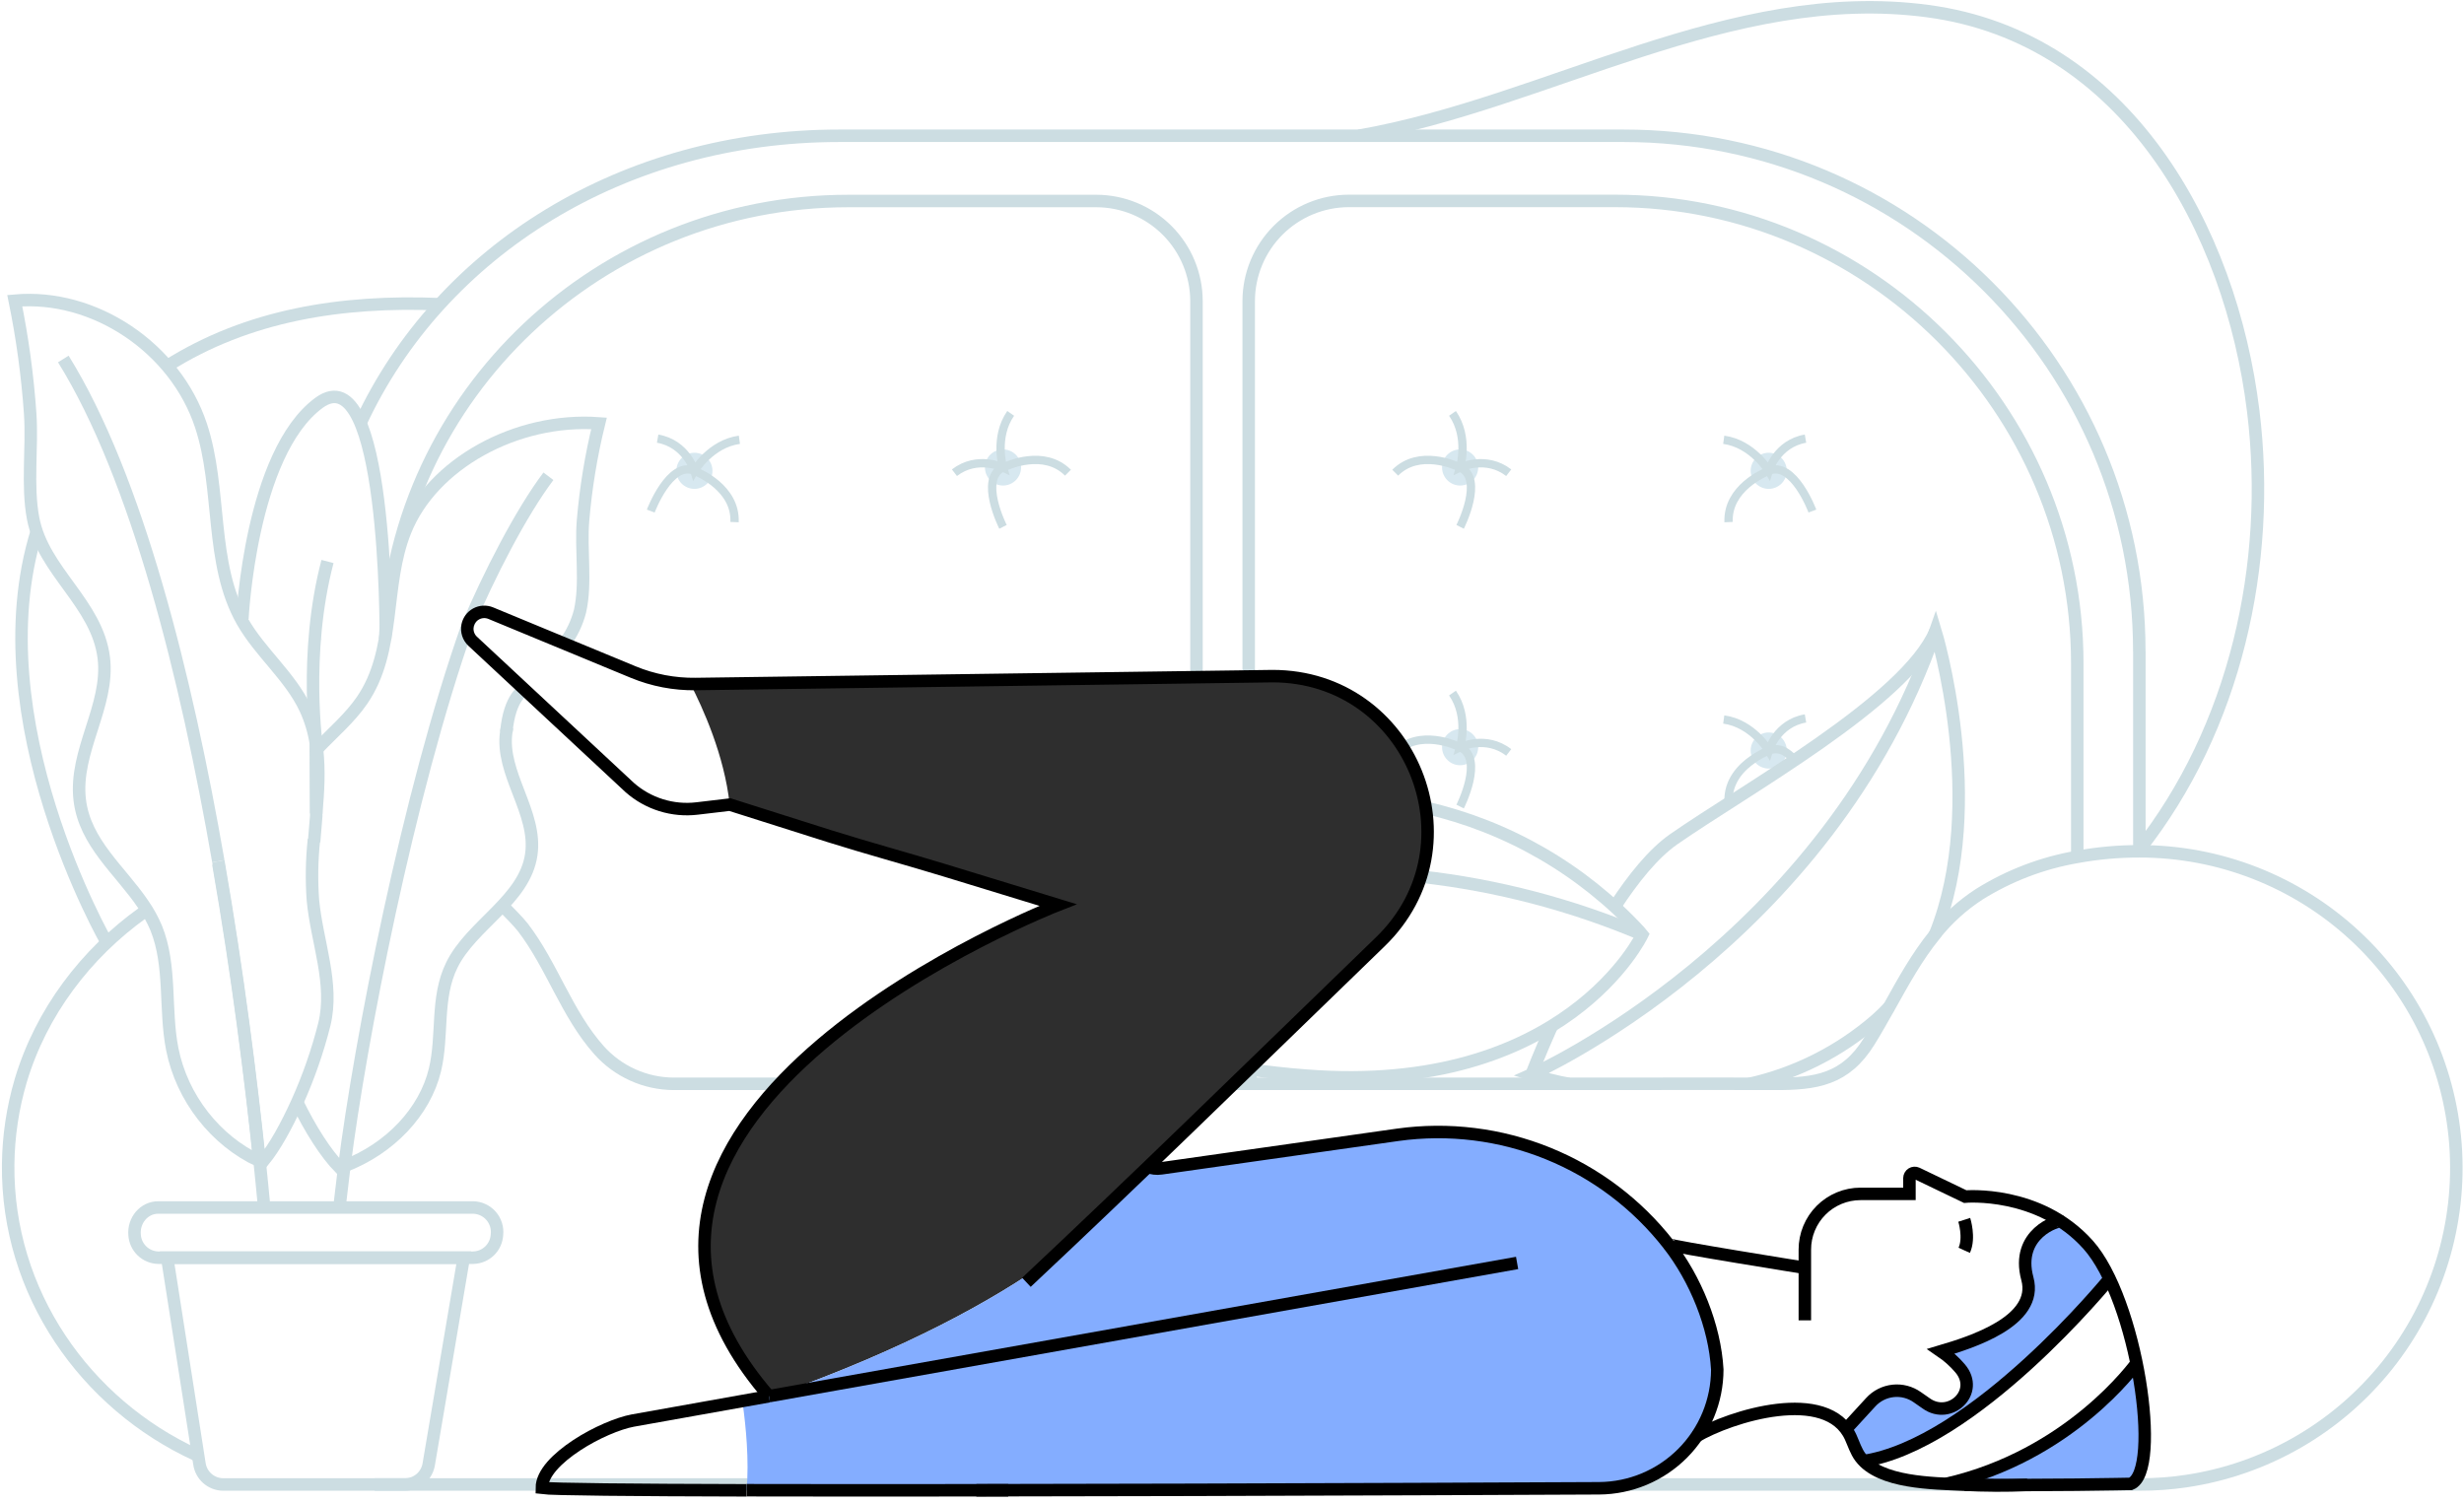 <svg width="300" height="183" viewBox="0 0 300 183" fill="none" xmlns="http://www.w3.org/2000/svg">
<g clip-path="url(#clip0_4974_271710)">
<path d="M63.818 84.006C63.818 84.006 62.047 84.758 61.649 89.116" stroke="#CCDDE2" stroke-width="1.52" stroke-miterlimit="10"/>
<path d="M177.775 93.172C178.989 93.172 179.974 92.188 179.974 90.974C179.974 89.759 178.989 88.775 177.775 88.775C176.561 88.775 175.576 89.759 175.576 90.974C175.576 92.188 176.561 93.172 177.775 93.172Z" fill="#D7E8F0"/>
<path d="M176.845 84.384C178.875 87.302 177.775 90.974 177.775 90.974C177.775 90.974 180.901 89.457 183.692 91.613" stroke="#CCDDE2" stroke-width="1.013" stroke-miterlimit="10"/>
<path d="M177.775 98.205C177.775 98.205 180.755 92.331 177.775 90.973C177.225 90.722 172.788 88.695 169.871 91.612" stroke="#CCDDE2" stroke-width="1.013" stroke-miterlimit="10"/>
<path d="M215.348 93.579C216.562 93.579 217.547 92.594 217.547 91.38C217.547 90.166 216.562 89.181 215.348 89.181C214.134 89.181 213.149 90.166 213.149 91.38C213.149 92.594 214.134 93.579 215.348 93.579Z" fill="#D7E8F0"/>
<path d="M209.871 87.603C213.391 88.08 215.348 91.391 215.348 91.391C215.348 91.391 216.341 88.063 219.825 87.474" stroke="#CCDDE2" stroke-width="1.013" stroke-miterlimit="10"/>
<path d="M210.457 97.626C210.358 95.1 212.01 93.414 213.438 92.441C214.036 92.02 214.679 91.667 215.355 91.388C215.709 91.24 216.095 91.187 216.476 91.234C216.856 91.282 217.217 91.428 217.524 91.659C217.894 91.91 218.229 92.211 218.517 92.553" stroke="#CCDDE2" stroke-width="1.013" stroke-miterlimit="10"/>
<path d="M152.431 131.98C152.164 130.981 152.031 129.951 152.033 128.917V36.636C152.043 33.41 153.328 30.32 155.609 28.039C157.89 25.758 160.98 24.473 164.205 24.463H196.623C227.59 24.463 252.914 49.801 252.914 80.755V104.338" stroke="#CCDDE2" stroke-width="1.52" stroke-miterlimit="10"/>
<path d="M177.775 59.116C178.989 59.116 179.974 58.131 179.974 56.917C179.974 55.703 178.989 54.718 177.775 54.718C176.561 54.718 175.576 55.703 175.576 56.917C175.576 58.131 176.561 59.116 177.775 59.116Z" fill="#D7E8F0"/>
<path d="M176.845 50.331C178.875 53.248 177.775 56.92 177.775 56.92C177.775 56.92 180.901 55.404 183.692 57.556" stroke="#CCDDE2" stroke-width="1.013" stroke-miterlimit="10"/>
<path d="M177.775 64.149C177.775 64.149 180.755 58.275 177.775 56.917C177.225 56.666 172.788 54.639 169.871 57.553" stroke="#CCDDE2" stroke-width="1.013" stroke-miterlimit="10"/>
<path d="M215.348 59.523C216.562 59.523 217.547 58.539 217.547 57.324C217.547 56.11 216.562 55.126 215.348 55.126C214.134 55.126 213.149 56.11 213.149 57.324C213.149 58.539 214.134 59.523 215.348 59.523Z" fill="#D7E8F0"/>
<path d="M209.871 53.546C213.391 54.029 215.348 57.324 215.348 57.324C215.348 57.324 216.341 54.013 219.825 53.407" stroke="#CCDDE2" stroke-width="1.013" stroke-miterlimit="10"/>
<path d="M220.665 62.225C220.665 62.225 218.364 56.056 215.348 57.325C214.791 57.56 210.291 59.45 210.46 63.57" stroke="#CCDDE2" stroke-width="1.013" stroke-miterlimit="10"/>
<path d="M122.12 93.172C123.334 93.172 124.318 92.188 124.318 90.974C124.318 89.759 123.334 88.775 122.12 88.775C120.905 88.775 119.921 89.759 119.921 90.974C119.921 92.188 120.905 93.172 122.12 93.172Z" fill="#D7E8F0"/>
<path d="M123.053 84.383C121.023 87.3 122.119 90.973 122.119 90.973C122.119 90.973 118.993 89.456 116.205 91.612" stroke="#CCDDE2" stroke-width="1.013" stroke-miterlimit="10"/>
<path d="M122.119 98.205C122.119 98.205 119.139 92.331 122.119 90.973C122.672 90.722 127.109 88.695 130.027 91.612" stroke="#CCDDE2" stroke-width="1.013" stroke-miterlimit="10"/>
<path d="M46.891 77.785C48.199 47.964 73.133 24.474 103.269 24.474H133.504C136.729 24.483 139.819 25.769 142.1 28.049C144.381 30.33 145.666 33.421 145.676 36.646V128.917C145.679 129.951 145.545 130.981 145.279 131.98" stroke="#CCDDE2" stroke-width="1.52" stroke-miterlimit="10"/>
<path d="M122.12 59.116C123.334 59.116 124.318 58.131 124.318 56.917C124.318 55.703 123.334 54.718 122.12 54.718C120.905 54.718 119.921 55.703 119.921 56.917C119.921 58.131 120.905 59.116 122.12 59.116Z" fill="#D7E8F0"/>
<path d="M123.053 50.331C121.023 53.248 122.119 56.92 122.119 56.92C122.119 56.92 118.993 55.404 116.205 57.556" stroke="#CCDDE2" stroke-width="1.013" stroke-miterlimit="10"/>
<path d="M122.119 64.149C122.119 64.149 119.139 58.275 122.119 56.917C122.672 56.666 127.109 54.639 130.027 57.553" stroke="#CCDDE2" stroke-width="1.013" stroke-miterlimit="10"/>
<path d="M84.546 59.523C85.761 59.523 86.745 58.539 86.745 57.324C86.745 56.11 85.761 55.126 84.546 55.126C83.332 55.126 82.348 56.11 82.348 57.324C82.348 58.539 83.332 59.523 84.546 59.523Z" fill="#D7E8F0"/>
<path d="M90.023 53.546C86.507 54.029 84.547 57.324 84.547 57.324C84.547 57.324 83.553 54.013 80.07 53.407" stroke="#CCDDE2" stroke-width="1.013" stroke-miterlimit="10"/>
<path d="M79.232 62.225C79.232 62.225 81.55 56.056 84.546 57.325C85.106 57.56 89.603 59.45 89.434 63.57" stroke="#CCDDE2" stroke-width="1.013" stroke-miterlimit="10"/>
<path d="M173.58 98.344C183.583 100.628 192.662 105.882 199.626 113.417C199.739 113.54 199.858 113.662 199.957 113.791C199.957 113.791 190.646 133.42 159 130.963C156.503 130.771 154.182 130.506 152.02 130.195" stroke="#CCDDE2" stroke-width="1.52" stroke-miterlimit="10"/>
<path d="M199.97 113.8C191.365 110.156 182.277 107.775 172.99 106.731" stroke="#CCDDE2" stroke-width="1.52" stroke-miterlimit="10"/>
<path d="M123.798 115.385L123.828 115.355" stroke="#CCDDE2" stroke-width="1.52" stroke-miterlimit="10"/>
<path d="M36.183 134.199C37.765 137.467 39.693 140.49 41.375 142.192C41.561 142.131 41.745 142.061 41.924 141.98C47.491 139.851 51.732 135.358 52.957 130.265C53.974 126.037 53.05 121.49 55.007 117.514C57.391 112.626 63.891 109.583 64.683 104.057C65.434 98.914 60.901 94.176 61.64 89.116C61.673 88.944 61.732 88.586 61.732 88.586" stroke="#CCDDE2" stroke-width="1.52" stroke-miterlimit="10"/>
<path d="M38.597 91.215C40.451 89.255 42.603 87.441 44.093 85.255C48.262 79.159 46.66 71.348 49.338 64.672C52.593 56.5 62.858 50.808 72.931 51.55C71.972 55.441 71.321 59.401 70.984 63.394C70.689 66.977 71.398 70.964 70.617 74.421C70.25 75.843 69.61 77.18 68.732 78.358" stroke="#CCDDE2" stroke-width="1.52" stroke-miterlimit="10"/>
<path d="M41.325 147.02C41.497 145.51 41.699 143.825 41.924 141.99C43.838 126.907 49.669 96.689 56.927 76.182" stroke="#CCDDE2" stroke-width="1.52" stroke-miterlimit="10"/>
<path d="M66.772 57.987C63.461 62.377 59.487 70.096 56.928 76.199" stroke="#CCDDE2" stroke-width="1.52" stroke-miterlimit="10"/>
<path d="M56.464 153.125L52.209 178.235C52.109 178.922 51.768 179.552 51.247 180.012C50.726 180.471 50.059 180.731 49.364 180.745H27.129C26.428 180.73 25.755 180.465 25.232 179.998C24.709 179.53 24.371 178.891 24.278 178.195L20.355 153.125H56.464Z" stroke="#CCDDE2" stroke-width="1.52" stroke-miterlimit="10"/>
<path d="M60.507 150.331C60.468 151.074 60.15 151.776 59.616 152.295C59.083 152.814 58.373 153.113 57.629 153.132H19.262C18.525 153.114 17.821 152.821 17.29 152.311C16.758 151.8 16.436 151.109 16.387 150.374C16.225 148.576 17.55 147.02 19.262 147.02H57.616C58.029 147.029 58.436 147.125 58.81 147.301C59.184 147.476 59.518 147.727 59.79 148.039C60.062 148.35 60.266 148.715 60.389 149.11C60.513 149.504 60.553 149.92 60.507 150.331Z" stroke="#CCDDE2" stroke-width="1.52" stroke-miterlimit="10"/>
<path d="M38.504 99.039C38.504 96.767 38.484 93.582 38.464 90.257L38.523 90.622C38.523 90.721 38.543 90.804 38.557 90.873C38.57 90.943 38.586 91.098 38.596 91.204C38.891 93.744 38.742 96.383 38.504 99.039Z" stroke="#CCDDE2" stroke-width="1.52" stroke-miterlimit="10"/>
<path d="M26.586 104.864C28.97 118.526 30.559 131.476 31.576 141.033V141.059C31.748 141.142 31.93 141.221 32.112 141.304C33.437 139.688 34.864 137.122 36.182 134.211C37.564 131.148 38.672 127.967 39.493 124.708C40.689 119.778 38.589 114.698 38.102 109.645C37.919 107.169 37.959 104.68 38.225 102.211" stroke="#CCDDE2" stroke-width="1.52" stroke-miterlimit="10"/>
<path d="M32.166 147.019C32.003 145.235 31.801 143.228 31.576 141.059" stroke="#CCDDE2" stroke-width="1.52" stroke-miterlimit="10"/>
<path d="M7.709 43.709C16.666 58.119 22.683 82.45 26.583 104.861" stroke="#CCDDE2" stroke-width="1.52" stroke-miterlimit="10"/>
<path d="M29.51 75.335C29.51 75.335 30.503 55.182 38.828 49.056C47.152 42.931 46.97 77.282 46.97 77.282" stroke="#CCDDE2" stroke-width="1.52" stroke-miterlimit="10"/>
<path d="M38.593 91.214C38.593 91.214 36.891 79.685 39.874 68.367" stroke="#CCDDE2" stroke-width="1.52" stroke-miterlimit="10"/>
<path d="M43.894 51.504C53.672 30.458 75.964 16.531 102.172 16.531H197.682C232.361 16.531 260.467 44.64 260.467 79.319" stroke="#CCDDE2" stroke-width="1.52" stroke-miterlimit="10"/>
<path d="M260.474 79.311V103.658" stroke="#CCDDE2" stroke-width="1.52" stroke-miterlimit="10"/>
<path d="M38.242 102.513C38.321 101.457 38.424 100.404 38.503 99.348C38.503 97.076 38.483 93.891 38.463 90.566C38.24 89.1 37.814 87.672 37.195 86.325C35.328 82.328 31.689 79.48 29.506 75.646C25.49 68.586 27.033 59.546 24.467 51.805C21.331 42.341 11.483 35.738 1.798 36.609C2.725 41.137 3.351 45.721 3.672 50.331C3.957 54.47 3.268 59.083 4.03 63.103C5.255 69.563 11.828 73.477 12.639 80.109C13.351 85.964 8.997 91.45 9.708 97.404C10.338 102.649 14.629 105.96 17.427 110.099C18.057 111.008 18.591 111.98 19.02 113C20.887 117.606 20.013 122.881 20.977 127.758C22.152 133.672 26.232 138.887 31.573 141.361V141.341C30.579 131.785 28.967 118.825 26.583 105.172" stroke="#CCDDE2" stroke-width="1.52" stroke-miterlimit="10"/>
<path d="M61.179 110.264C61.808 110.904 63.09 112.185 63.659 112.913C67.239 117.589 68.974 123.42 72.931 127.864C74.075 129.147 75.476 130.175 77.043 130.881C78.61 131.588 80.308 131.956 82.027 131.963H198.345C203.202 131.963 208.073 131.93 212.941 131.963C213.964 131.963 214.99 131.963 216.004 131.963C221.126 131.993 224.686 131.443 227.567 126.808C228.438 125.42 229.222 123.98 230.04 122.559C231.736 119.506 233.408 116.473 235.57 113.814C235.57 113.814 235.57 113.814 235.57 113.794C237.098 111.873 238.927 110.212 240.987 108.877C244.629 106.603 248.677 105.059 252.908 104.331C255.397 103.876 257.923 103.649 260.454 103.652C270.191 103.636 279.573 107.305 286.716 113.922C293.858 120.539 298.233 129.613 298.96 139.323C299.687 149.033 296.713 158.658 290.635 166.264C284.557 173.871 275.826 178.897 266.196 180.331C264.302 180.613 262.389 180.751 260.474 180.745H45.62" stroke="#CCDDE2" stroke-width="1.52" stroke-miterlimit="10"/>
<path d="M23.908 177.152C10.408 170.957 0.835 157.417 0.994 141.798C1.029 138.339 1.544 134.901 2.523 131.583C5.01 123.255 10.434 116.116 17.424 111.116" stroke="#CCDDE2" stroke-width="1.52" stroke-miterlimit="10"/>
<path d="M191.024 131.98C189.482 131.686 187.958 131.302 186.461 130.831C186.461 130.831 222.517 114.858 235.653 76.821C235.653 76.821 242.054 97.788 235.593 113.791C235.593 113.791 235.593 113.791 235.593 113.811" stroke="#CCDDE2" stroke-width="1.52" stroke-miterlimit="10"/>
<path d="M230.053 122.565C229.534 123.129 228.985 123.665 228.41 124.171C223.981 128.016 218.666 130.7 212.943 131.983" stroke="#CCDDE2" stroke-width="1.52" stroke-miterlimit="10"/>
<path d="M196.593 110.414C198.844 106.957 201.298 103.924 203.755 102.199C212.467 96.123 232.023 85.332 235.652 76.832" stroke="#CCDDE2" stroke-width="1.52" stroke-miterlimit="10"/>
<path d="M186.461 130.831C186.461 130.831 187.385 128.407 188.934 124.94" stroke="#CCDDE2" stroke-width="1.52" stroke-miterlimit="10"/>
<path d="M20.348 44.567C30.209 38.338 41.61 36.553 53.547 37.04" stroke="#CCDDE2" stroke-width="1.52" stroke-miterlimit="10"/>
<path d="M13.004 114.764C13.004 114.764 -2.625 87.612 4.464 64.731" stroke="#CCDDE2" stroke-width="1.52" stroke-miterlimit="10"/>
<path d="M260.434 103.497C272.173 88.656 276.613 68.662 274.341 50.063C271.62 27.841 258.818 4.566 234.722 1.354C210.626 -1.858 188.527 12.487 165.438 16.53" stroke="#CCDDE2" stroke-width="1.52" stroke-miterlimit="10"/>
<path d="M154.934 82.325L84.073 83.288C85.543 86.139 88.202 91.96 88.841 97.967L128.808 110.189C128.808 110.189 63.762 135.517 93.633 169.99L94.444 169.848L94.626 169.818L94.606 169.798C110.308 164.199 120.947 158.328 127.977 153.305C131.894 149.613 135.666 146.02 139.55 142.292C139.609 142.21 139.663 142.125 139.712 142.037C139.735 142.037 139.755 142.037 139.775 142.037C147.908 134.219 156.56 125.788 168.053 114.653C180.202 102.904 171.855 82.325 154.934 82.325ZM139.05 141.722C139.153 141.762 139.428 141.914 139.59 142.007C139.4 141.933 139.219 141.837 139.05 141.722Z" fill="#2E2E2E"/>
<path d="M209.096 166.724C209.098 170.554 207.582 174.228 204.881 176.943C202.179 179.657 198.512 181.191 194.682 181.207C170.745 181.32 121.093 181.512 90.897 181.442C91.229 177.82 90.798 173.572 90.444 171.025C91.278 170.88 92.099 170.667 92.897 170.386C93.414 170.204 93.921 170.032 94.427 169.846L94.609 169.817L94.59 169.797C125.679 158.721 136.901 146.548 139.699 142.035C139.792 142.108 138.927 141.631 139.037 141.704C139.727 142.17 140.567 142.361 141.391 142.24L170.199 138.154C176.383 137.294 182.684 138.075 188.47 140.42C194.257 142.765 199.325 146.59 203.166 151.512C206.427 155.677 208.792 161.429 209.096 166.724Z" fill="#84ADFF"/>
<path d="M90.397 170.57L94.444 169.848C93.937 170.033 93.431 170.205 92.914 170.387C92.115 170.668 91.294 170.882 90.46 171.026C90.421 170.861 90.397 170.712 90.397 170.57Z" fill="#84ADFF"/>
<path d="M256.871 155.679C256.871 155.679 240.51 175.761 226.907 177.894C226.766 177.747 226.634 177.591 226.513 177.427C225.964 176.695 225.702 175.814 225.328 174.993C225.17 174.644 224.979 174.312 224.758 174L227.781 170.715C228.49 169.937 229.459 169.445 230.505 169.333C231.552 169.221 232.603 169.496 233.46 170.106L234.536 170.861C237.427 172.91 241.109 169.46 238.652 166.579C237.974 165.788 237.194 165.089 236.334 164.5C239.934 163.437 248.255 160.857 246.851 155.665C245.351 150.169 250.626 148.526 250.93 148.712C252.155 149.504 253.269 150.456 254.242 151.543C255.301 152.796 256.185 154.188 256.871 155.679Z" fill="#84ADFF"/>
<path d="M259.619 180.328C259.619 180.328 248.454 180.904 239.242 180.772H239.212C239.129 180.772 239.05 180.772 238.97 180.772C238.371 180.742 237.692 180.722 236.96 180.682C252.003 177.242 259.904 166.298 260.219 165.875C261.699 172.792 261.749 179.471 259.619 180.328Z" fill="#84ADFF"/>
<path d="M118.874 181.453H122.758" stroke="black" stroke-width="1.52" stroke-miterlimit="10"/>
<path d="M219.746 160.761V152.152C219.744 151.261 219.918 150.379 220.258 149.555C220.598 148.732 221.097 147.984 221.726 147.354C222.355 146.723 223.103 146.223 223.925 145.882C224.748 145.54 225.63 145.364 226.52 145.364H232.481V143.437C232.483 143.331 232.511 143.227 232.563 143.135C232.615 143.042 232.689 142.964 232.779 142.908C232.869 142.851 232.971 142.818 233.077 142.811C233.182 142.804 233.288 142.823 233.385 142.867L239.272 145.695C239.272 145.695 248.269 144.884 254.232 151.549C260.196 158.215 263.279 179.139 259.424 180.672C259.424 180.672 248.431 180.903 239.209 180.771" stroke="black" stroke-width="1.52" stroke-miterlimit="10"/>
<path d="M203.166 151.509C203.355 151.748 219.742 154.367 219.742 154.367" stroke="black" stroke-width="1.52" stroke-miterlimit="10"/>
<path d="M239.152 148.52C239.152 148.52 239.851 150.692 239.152 152.235" stroke="black" stroke-width="1.52" stroke-miterlimit="10"/>
<path d="M256.864 155.678C256.864 155.678 240.308 176.013 226.646 177.936" stroke="black" stroke-width="1.52" stroke-miterlimit="10"/>
<path d="M236.958 180.672C252.001 177.231 259.901 166.288 260.216 165.864" stroke="black" stroke-width="1.52" stroke-miterlimit="10"/>
<path d="M240.679 162.89H240.669" stroke="black" stroke-width="1.52" stroke-miterlimit="10"/>
<path d="M206.451 174.933C210.649 172.42 222.48 168.744 225.325 174.986C225.699 175.811 225.967 176.701 226.51 177.427C228.884 180.605 235.401 180.582 238.964 180.764C241.586 180.897 244.222 180.913 246.841 180.794" stroke="black" stroke-width="1.52" stroke-miterlimit="10"/>
<path d="M250.917 148.732C250.616 148.533 245.341 150.179 246.838 155.685C248.255 160.877 239.927 163.453 236.328 164.523C237.189 165.11 237.969 165.809 238.646 166.602C241.099 169.483 237.417 172.93 234.533 170.881L233.444 170.122C232.586 169.512 231.535 169.237 230.489 169.349C229.442 169.462 228.473 169.953 227.765 170.732L224.377 174.424" stroke="black" stroke-width="1.52" stroke-miterlimit="10"/>
<path d="M184.712 153.772L93.62 169.991" stroke="black" stroke-width="1.52" stroke-miterlimit="10"/>
<path d="M139.699 142.052C140.233 142.27 140.815 142.339 141.385 142.254L170.193 138.168C176.377 137.308 182.678 138.089 188.464 140.434C194.251 142.778 199.319 146.604 203.16 151.526C206.415 155.695 208.789 161.46 209.084 166.758C209.077 170.576 207.561 174.237 204.868 176.943C202.175 179.65 198.521 181.183 194.703 181.208C170.766 181.321 121.113 181.513 90.918 181.443" stroke="black" stroke-width="1.52" stroke-miterlimit="10"/>
<path d="M90.901 181.457C76.994 181.423 67.209 181.334 65.971 181.162C65.971 179.397 67.868 177.52 70.199 175.98C72.53 174.44 75.292 173.291 77.027 172.967L90.385 170.582L93.62 170.003" stroke="black" stroke-width="1.52" stroke-miterlimit="10"/>
<path d="M93.62 169.99C63.749 135.516 128.808 110.188 128.808 110.188L115.073 105.986C110.374 104.549 105.626 103.268 100.934 101.791C98.56 101.046 88.868 97.966 88.868 97.966L84.858 98.44C83.391 98.614 81.904 98.476 80.493 98.036C79.083 97.596 77.781 96.864 76.672 95.887L57.55 78.079C57.295 77.841 57.105 77.541 56.996 77.21C56.887 76.878 56.864 76.525 56.928 76.182C56.985 75.88 57.109 75.594 57.29 75.346C57.472 75.097 57.706 74.893 57.977 74.747C58.247 74.6 58.547 74.517 58.854 74.501C59.161 74.485 59.468 74.538 59.752 74.655L77.093 81.827C79.507 82.825 82.098 83.321 84.709 83.284L154.937 82.324C171.868 82.324 180.206 102.903 168.053 114.672C149.573 132.572 138.451 143.48 124.971 156.129" stroke="black" stroke-width="1.52" stroke-miterlimit="10"/>
<path d="M38.464 91.58C38.465 91.563 38.465 91.547 38.464 91.53C38.465 91.512 38.465 91.495 38.464 91.477V91.438" stroke="#CCDDE2" stroke-width="1.52" stroke-miterlimit="10"/>
<path d="M38.444 77.814V77.794" stroke="#CCDDE2" stroke-width="1.52" stroke-miterlimit="10"/>
<path d="M38.547 103.496L38.242 103.526" stroke="#CCDDE2" stroke-width="1.52" stroke-miterlimit="10"/>
</g>
<defs>
<clipPath id="clip0_4974_271710">
<rect width="300" height="182.45" fill="white"/>
</clipPath>
</defs>
</svg>
